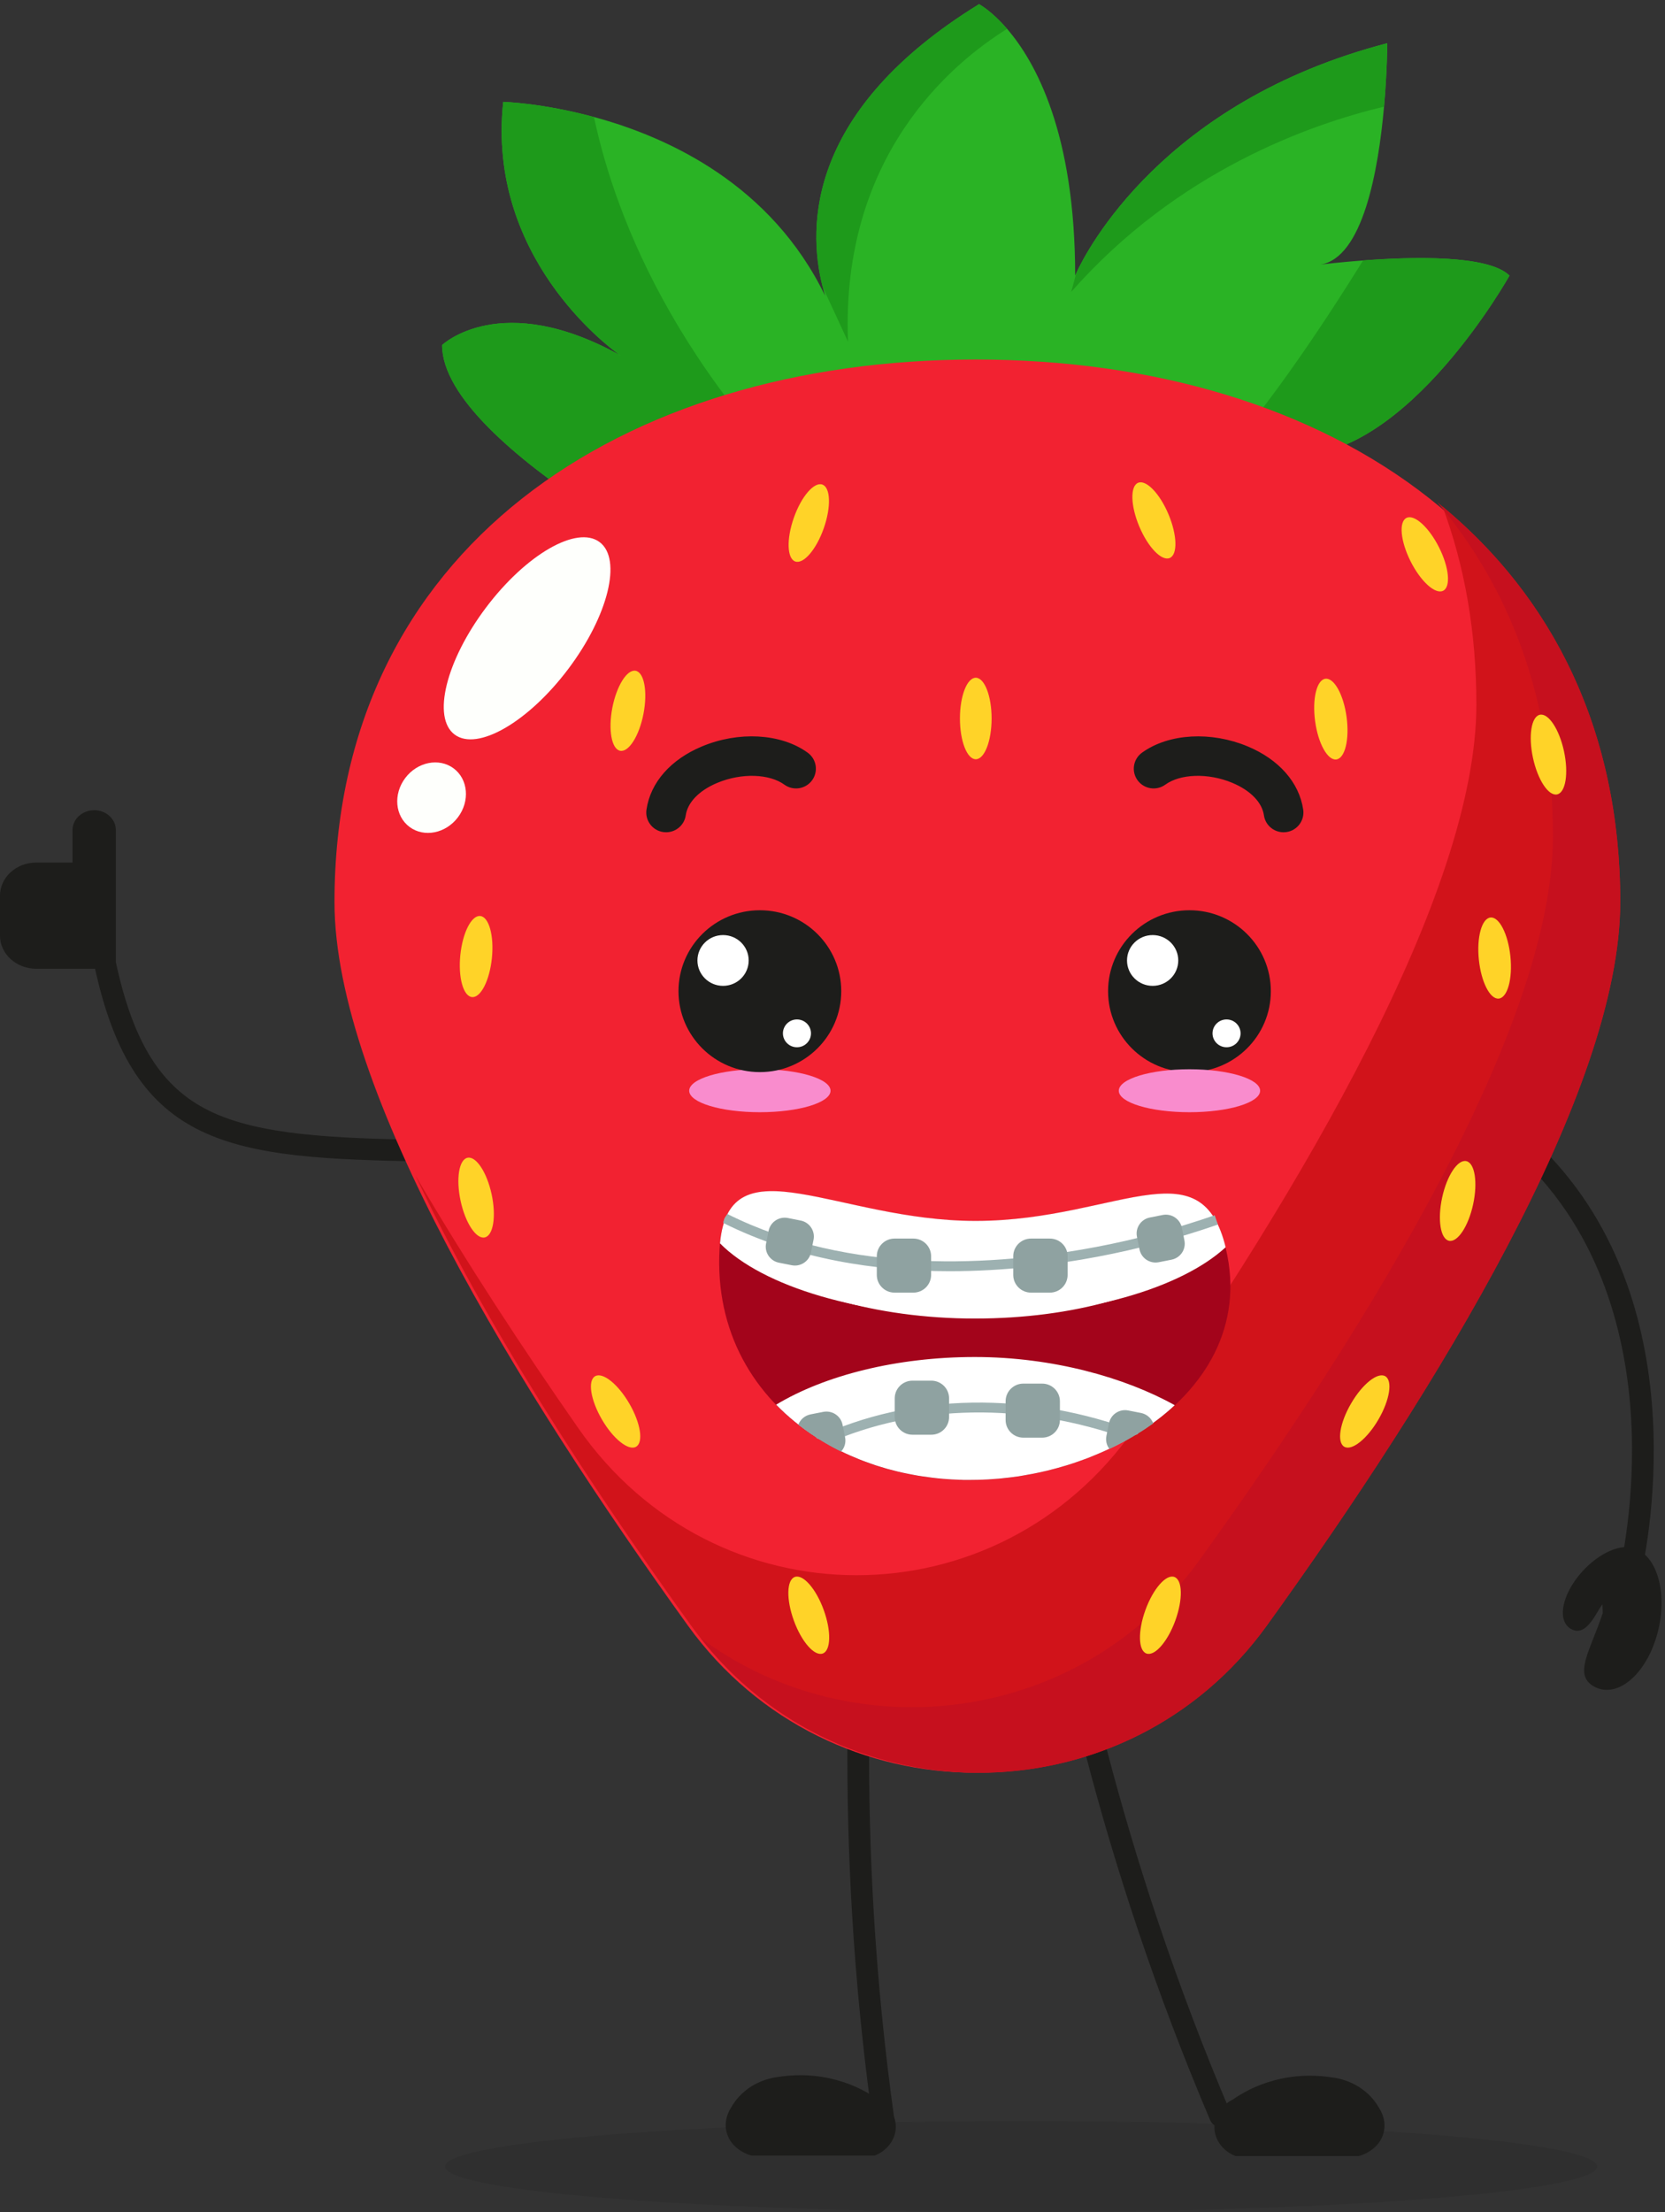 <svg width="125" height="166" viewBox="0 0 125 166" fill="none" xmlns="http://www.w3.org/2000/svg">
<rect x="0" y="0" width="125" height="166" fill="#333333" stroke="none"/>
<g clip-path="url(#clip0_2_127)">
<path d="M91.604 159.606C91.285 159.606 90.983 159.421 90.853 159.11C88.857 154.407 87.016 149.565 85.392 144.716C83.933 140.376 82.611 135.93 81.462 131.498C81.349 131.065 81.611 130.623 82.046 130.51C82.481 130.398 82.927 130.659 83.04 131.092C84.183 135.488 85.495 139.897 86.94 144.201C88.554 149.01 90.378 153.816 92.358 158.479C92.534 158.892 92.338 159.368 91.923 159.539C91.82 159.582 91.71 159.602 91.607 159.602L91.604 159.606Z" fill="#1D1D1B"/>
<path d="M66.309 159.771C65.907 159.771 65.558 159.477 65.502 159.07C64.798 154.014 64.286 148.861 63.977 143.758C63.702 139.19 63.582 134.556 63.625 129.978C63.628 129.529 63.997 129.169 64.449 129.176C64.901 129.179 65.26 129.546 65.256 129.995C65.213 134.533 65.333 139.131 65.605 143.662C65.911 148.722 66.419 153.832 67.117 158.849C67.18 159.292 66.868 159.701 66.422 159.764C66.386 159.771 66.346 159.771 66.309 159.771Z" fill="#1D1D1B"/>
<path d="M31.922 87.166C31.922 87.166 31.912 87.166 31.909 87.166C17.245 86.922 10.066 86.199 7.113 72.591C7.016 72.155 7.299 71.722 7.737 71.626C8.176 71.53 8.611 71.811 8.707 72.247C10.016 78.281 12.119 81.608 15.73 83.371C19.468 85.195 25.039 85.429 31.939 85.545C32.387 85.551 32.746 85.921 32.739 86.367C32.733 86.81 32.367 87.163 31.925 87.163L31.922 87.166Z" fill="#1D1D1B"/>
<path d="M7.073 60.803C6.173 60.803 5.445 61.47 5.445 62.295V64.73H2.721C1.216 64.73 -0.003 65.846 -0.003 67.223V70.206C-0.003 71.583 1.216 72.7 2.721 72.7H8.076C8.418 72.7 8.697 72.445 8.697 72.132V62.292C8.697 61.47 7.97 60.799 7.069 60.799L7.073 60.803Z" fill="#1D1D1B"/>
<path d="M122.291 119.307C122.224 119.307 122.154 119.297 122.088 119.28C121.653 119.168 121.39 118.729 121.5 118.293C121.517 118.227 122.703 113.53 122.503 107.453C122.321 101.887 120.902 93.973 115.188 87.903C114.879 87.576 114.899 87.064 115.228 86.757C115.557 86.449 116.072 86.469 116.381 86.796C119.068 89.653 121.091 93.115 122.394 97.085C123.43 100.246 124.018 103.73 124.134 107.449C124.334 113.761 123.131 118.501 123.081 118.699C122.988 119.066 122.656 119.307 122.294 119.307H122.291Z" fill="#1D1D1B"/>
<path d="M76.658 166C100.543 166 119.905 164.471 119.905 162.585C119.905 160.699 100.543 159.17 76.658 159.17C52.773 159.17 33.411 160.699 33.411 162.585C33.411 164.471 52.773 166 76.658 166Z" fill="black" fill-opacity="0.08"/>
<path d="M113.324 20.682C113.324 20.682 105.783 34.201 97.262 34.201L90.315 35.902L65.997 41.853L55.317 44.466C55.317 44.466 33.191 33.633 33.191 25.894C33.191 25.894 37.58 21.696 46.526 26.643C45.496 25.904 36.54 19.162 37.779 7.645C37.779 7.645 40.683 7.721 44.593 8.781C50.214 10.301 57.901 13.865 61.948 22.198C61.878 21.973 61.815 21.739 61.755 21.494C60.592 16.907 60.672 8.213 73.502 0.313C73.502 0.313 74.425 0.792 75.608 2.166C77.738 4.633 80.718 10 80.718 20.678C80.718 20.678 80.744 20.609 80.807 20.48C81.548 18.865 87.282 7.622 104.148 3.242C104.148 3.242 104.148 5.317 103.906 8.002C103.487 12.745 102.325 19.384 99.109 19.859C99.355 19.826 100.63 19.674 102.331 19.546C106.035 19.262 111.753 19.119 113.324 20.682Z" fill="#2AB325"/>
<path d="M65.997 41.853L55.317 44.466C55.317 44.466 33.191 33.632 33.191 25.894C33.191 25.894 37.606 21.669 46.603 26.693C46.045 26.303 36.51 19.509 37.779 7.648C37.779 7.648 40.683 7.724 44.593 8.785C46.221 16.437 51.154 29.348 66.001 41.856L65.997 41.853Z" fill="#1E9A1B"/>
<path d="M63.669 25.649L61.748 21.497C60.586 16.91 60.665 8.216 73.495 0.316C73.495 0.316 74.419 0.795 75.602 2.169C71.469 4.742 63.107 11.691 63.665 25.646L63.669 25.649Z" fill="#1E9A1B"/>
<path d="M104.145 3.246C104.145 3.246 104.145 5.32 103.903 8.005C98.318 9.336 88.398 12.854 80.422 21.904L80.804 20.487C81.545 18.872 87.279 7.629 104.145 3.249V3.246Z" fill="#1E9A1B"/>
<path d="M113.324 20.682C113.324 20.682 105.783 34.2 97.262 34.2L90.315 35.901C94.481 31.677 99.165 24.648 102.331 19.549C106.036 19.265 111.753 19.123 113.324 20.685V20.682Z" fill="#1E9A1B"/>
<path d="M121.404 67.699C121.404 81.862 107.673 104.222 94.876 121.985C84.266 136.716 62.253 136.716 51.639 121.985C38.842 104.222 25.112 81.862 25.112 67.699C25.112 41.179 46.669 26.98 73.259 26.98C99.85 26.98 121.407 41.183 121.407 67.699H121.404Z" fill="#F22231"/>
<path d="M121.639 67.702C121.639 81.862 107.909 104.226 95.112 121.985C84.501 136.72 62.489 136.72 51.878 121.985C44.294 111.462 36.381 99.314 31.195 88.22C35.005 94.733 39.254 101.207 43.407 107.165C53.669 121.896 74.94 121.896 85.199 107.165C97.564 89.402 110.839 67.041 110.839 52.879C110.839 47.389 109.946 42.428 108.298 38.012C116.563 44.862 121.643 54.834 121.643 67.705L121.639 67.702Z" fill="#D1131A"/>
<path d="M121.639 67.702C121.639 81.862 107.909 104.226 95.112 121.985C84.731 136.396 63.442 136.716 52.596 122.927C64.084 131.435 81.119 129.48 90.059 117.067C102.856 99.304 116.586 76.944 116.586 62.781C116.586 52.548 113.374 44.142 107.899 37.688C116.4 44.542 121.639 54.629 121.639 67.702Z" fill="#C6101E"/>
<path d="M61.845 39.641C61.287 41.236 60.327 42.352 59.705 42.138C59.084 41.923 59.034 40.456 59.596 38.861C60.154 37.266 61.114 36.149 61.735 36.364C62.356 36.579 62.406 38.045 61.845 39.641Z" fill="#FFD328"/>
<path d="M87.815 41.876C88.421 41.625 88.381 40.157 87.726 38.599C87.072 37.04 86.049 35.98 85.443 36.232C84.837 36.484 84.877 37.951 85.531 39.51C86.186 41.069 87.209 42.128 87.815 41.876Z" fill="#FFD328"/>
<path d="M73.256 56.978C73.913 56.978 74.445 55.608 74.445 53.919C74.445 52.23 73.913 50.861 73.256 50.861C72.599 50.861 72.067 52.23 72.067 53.919C72.067 55.608 72.599 56.978 73.256 56.978Z" fill="#FFD328"/>
<path d="M101.095 53.807C101.321 55.481 100.979 56.908 100.325 56.994C99.673 57.08 98.959 55.795 98.733 54.124C98.507 52.449 98.85 51.022 99.504 50.937C100.158 50.851 100.869 52.136 101.095 53.807Z" fill="#FFD328"/>
<path d="M101.428 105.332C100.577 106.795 100.351 108.245 100.923 108.572C101.491 108.899 102.644 107.978 103.491 106.518C104.341 105.055 104.567 103.605 103.996 103.278C103.424 102.951 102.275 103.872 101.428 105.332Z" fill="#FFD328"/>
<path d="M61.838 120.813C62.416 122.402 62.386 123.868 61.765 124.089C61.144 124.311 60.177 123.208 59.599 121.619C59.021 120.03 59.051 118.564 59.672 118.342C60.29 118.121 61.26 119.224 61.838 120.813Z" fill="#FFD328"/>
<path d="M85.997 120.813C85.418 122.402 85.448 123.868 86.07 124.089C86.688 124.311 87.658 123.208 88.236 121.619C88.814 120.03 88.784 118.564 88.163 118.342C87.545 118.121 86.575 119.224 85.997 120.813Z" fill="#FFD328"/>
<path d="M42.663 50.202C45.667 46.213 46.719 41.949 45.012 40.679C43.305 39.408 39.486 41.613 36.482 45.602C33.478 49.592 32.427 53.855 34.133 55.126C35.84 56.396 39.659 54.192 42.663 50.202Z" fill="#FEFFFC"/>
<path d="M34.38 61.333C35.294 60.12 35.149 58.477 34.056 57.663C32.963 56.85 31.337 57.175 30.423 58.388C29.509 59.602 29.654 61.245 30.747 62.058C31.84 62.871 33.467 62.547 34.38 61.333Z" fill="#FEFFFC"/>
<path d="M36.909 89.627C37.264 91.278 37.035 92.728 36.39 92.864C35.746 93.002 34.935 91.774 34.58 90.122C34.224 88.471 34.454 87.021 35.098 86.885C35.743 86.747 36.553 87.975 36.909 89.627Z" fill="#FFD328"/>
<path d="M108.268 89.878C107.912 91.529 108.142 92.979 108.786 93.115C109.431 93.25 110.241 92.025 110.597 90.373C110.952 88.722 110.723 87.272 110.079 87.136C109.434 87.001 108.623 88.226 108.268 89.878Z" fill="#FFD328"/>
<path d="M47.247 105.332C48.097 106.795 48.323 108.245 47.752 108.572C47.184 108.899 46.031 107.978 45.184 106.518C44.334 105.055 44.108 103.605 44.679 103.278C45.25 102.951 46.4 103.872 47.247 105.332Z" fill="#FFD328"/>
<path d="M36.929 71.903C36.756 73.585 36.088 74.892 35.434 74.826C34.779 74.76 34.387 73.347 34.56 71.665C34.733 69.984 35.4 68.676 36.055 68.742C36.709 68.808 37.101 70.222 36.929 71.903Z" fill="#FFD328"/>
<path d="M48.31 53.566C47.988 55.224 47.204 56.465 46.559 56.343C45.915 56.218 45.653 54.774 45.971 53.116C46.294 51.458 47.078 50.216 47.722 50.339C48.367 50.464 48.629 51.907 48.31 53.566Z" fill="#FFD328"/>
<path d="M108.032 41.071C108.793 42.58 108.932 44.04 108.344 44.334C107.756 44.628 106.663 43.64 105.903 42.131C105.142 40.621 105.002 39.161 105.59 38.868C106.178 38.574 107.271 39.561 108.032 41.071Z" fill="#FFD328"/>
<path d="M111.025 72.016C111.198 73.697 111.866 75.005 112.52 74.939C113.175 74.873 113.567 73.459 113.394 71.778C113.221 70.097 112.553 68.789 111.899 68.855C111.244 68.921 110.852 70.334 111.025 72.016Z" fill="#FFD328"/>
<path d="M117.417 56.38C117.772 58.031 117.543 59.481 116.899 59.616C116.254 59.755 115.444 58.526 115.088 56.875C114.733 55.224 114.962 53.774 115.606 53.638C116.251 53.503 117.062 54.728 117.417 56.38Z" fill="#FFD328"/>
<path d="M85.807 107.312C85.466 107.536 85.114 107.754 84.751 107.956C84.655 108.012 84.555 108.067 84.458 108.122C84.191 108.27 83.921 108.41 83.647 108.546C83.394 108.668 83.142 108.789 82.883 108.907C82.757 108.966 82.627 109.025 82.494 109.08C82.364 109.136 82.234 109.191 82.101 109.242C81.968 109.298 81.838 109.349 81.704 109.401C81.59 109.445 81.475 109.489 81.36 109.53C80.793 109.74 80.214 109.932 79.621 110.101C79.518 110.131 79.414 110.16 79.31 110.189C79.217 110.215 79.121 110.237 79.028 110.263C78.891 110.3 78.754 110.333 78.617 110.366C78.406 110.418 78.191 110.466 77.976 110.514C77.839 110.543 77.701 110.573 77.564 110.598C77.32 110.646 77.079 110.691 76.834 110.731C76.704 110.753 76.571 110.775 76.441 110.797C76.226 110.827 76.015 110.856 75.8 110.886C75.552 110.915 75.303 110.945 75.059 110.967C75.037 110.967 75.014 110.967 74.988 110.974C74.714 110.996 74.44 111.019 74.166 111.033C73.721 111.059 73.272 111.074 72.828 111.074C72.694 111.074 72.557 111.074 72.424 111.074C72.342 111.074 72.264 111.074 72.183 111.066C72.083 111.066 71.979 111.066 71.879 111.055C71.734 111.055 71.593 111.041 71.449 111.037C71.219 111.022 70.997 111.008 70.774 110.989C70.656 110.978 70.544 110.971 70.43 110.956C70.166 110.93 69.903 110.897 69.644 110.86C69.514 110.845 69.388 110.823 69.255 110.805C69.051 110.775 68.851 110.739 68.65 110.705C68.513 110.683 68.376 110.657 68.243 110.628C68.069 110.595 67.898 110.558 67.724 110.521C67.587 110.488 67.45 110.455 67.316 110.425C67.075 110.366 66.834 110.304 66.597 110.237C66.404 110.182 66.212 110.123 66.019 110.064C66.004 110.057 65.986 110.053 65.971 110.049C65.893 110.027 65.815 110.002 65.741 109.976C65.511 109.902 65.285 109.825 65.059 109.74C64.859 109.67 64.666 109.592 64.47 109.511C64.24 109.419 64.01 109.323 63.784 109.224C63.554 109.125 63.336 109.021 63.113 108.911C62.895 108.804 62.676 108.69 62.461 108.575C62.283 108.48 62.098 108.376 61.923 108.273C61.864 108.236 61.805 108.207 61.749 108.17C61.597 108.078 61.449 107.99 61.304 107.894C61.271 107.875 61.242 107.853 61.212 107.835C56.597 104.846 53.662 99.934 54.021 93.699C54.262 89.487 56.52 89.031 60.063 89.602C63.476 90.147 68.08 91.639 73.228 91.639C78.743 91.639 83.139 90.044 86.337 89.668C89.228 89.325 91.144 89.978 92.03 93.703C93.405 99.492 90.485 104.26 85.804 107.33L85.807 107.312Z" fill="#A3041B"/>
<path d="M57.047 83.467C59.977 83.467 62.353 82.745 62.353 81.855C62.353 80.965 59.977 80.243 57.047 80.243C54.117 80.243 51.742 80.965 51.742 81.855C51.742 82.745 54.117 83.467 57.047 83.467Z" fill="#F98CCD"/>
<path d="M57.047 80.458C60.422 80.458 63.157 77.739 63.157 74.384C63.157 71.029 60.422 68.31 57.047 68.31C53.673 68.31 50.938 71.029 50.938 74.384C50.938 77.739 53.673 80.458 57.047 80.458Z" fill="#1D1D1B"/>
<path d="M54.283 73.984C55.346 73.984 56.207 73.131 56.207 72.078C56.207 71.026 55.346 70.173 54.283 70.173C53.221 70.173 52.36 71.026 52.36 72.078C52.36 73.131 53.221 73.984 54.283 73.984Z" fill="white"/>
<path d="M59.831 78.592C60.413 78.592 60.885 78.124 60.885 77.548C60.885 76.972 60.413 76.504 59.831 76.504C59.25 76.504 58.778 76.972 58.778 77.548C58.778 78.124 59.25 78.592 59.831 78.592Z" fill="white"/>
<path d="M89.299 80.458C92.673 80.458 95.408 77.739 95.408 74.384C95.408 71.029 92.673 68.31 89.299 68.31C85.925 68.31 83.189 71.029 83.189 74.384C83.189 77.739 85.925 80.458 89.299 80.458Z" fill="#1D1D1B"/>
<path d="M86.535 73.984C87.597 73.984 88.458 73.131 88.458 72.078C88.458 71.026 87.597 70.173 86.535 70.173C85.473 70.173 84.611 71.026 84.611 72.078C84.611 73.131 85.473 73.984 86.535 73.984Z" fill="white"/>
<path d="M92.083 78.592C92.665 78.592 93.136 78.124 93.136 77.548C93.136 76.972 92.665 76.504 92.083 76.504C91.501 76.504 91.03 76.972 91.03 77.548C91.03 78.124 91.501 78.592 92.083 78.592Z" fill="white"/>
<path d="M50.008 61.981C49.958 61.981 49.912 61.978 49.862 61.972C49.307 61.892 48.925 61.38 49.005 60.832C49.274 58.969 50.682 57.377 52.872 56.459C55.493 55.359 58.503 55.524 60.36 56.872C60.812 57.199 60.911 57.83 60.582 58.279C60.254 58.728 59.619 58.827 59.167 58.5C57.885 57.569 55.619 57.493 53.659 58.315C52.144 58.949 51.178 59.973 51.011 61.119C50.938 61.621 50.506 61.981 50.011 61.981H50.008Z" fill="#1D1D1B" stroke="#1D1D1B" stroke-width="0.952" stroke-miterlimit="10"/>
<path d="M89.299 83.467C92.229 83.467 94.604 82.745 94.604 81.855C94.604 80.965 92.229 80.243 89.299 80.243C86.368 80.243 83.993 80.965 83.993 81.855C83.993 82.745 86.368 83.467 89.299 83.467Z" fill="#F98CCD"/>
<path d="M96.361 61.982C95.866 61.982 95.431 61.618 95.361 61.12C95.195 59.973 94.228 58.953 92.713 58.315C90.753 57.493 88.488 57.569 87.205 58.5C86.754 58.827 86.119 58.728 85.79 58.279C85.461 57.83 85.561 57.199 86.013 56.872C87.87 55.528 90.88 55.359 93.501 56.459C95.687 57.377 97.095 58.969 97.368 60.832C97.448 61.384 97.062 61.892 96.511 61.972C96.461 61.978 96.414 61.982 96.365 61.982H96.361Z" fill="#1D1D1B" stroke="#1D1D1B" stroke-width="0.952" stroke-miterlimit="10"/>
<path d="M54.831 158.268C55.014 157.918 55.419 157.261 56.217 156.702C57.094 156.088 57.981 155.92 58.403 155.867C59.283 155.728 60.904 155.579 62.798 156.095C64.213 156.478 65.25 157.089 65.894 157.538C66.711 157.944 67.233 158.714 67.253 159.553C67.276 160.497 66.652 161.376 65.678 161.762H56.4C56.29 161.733 55.038 161.386 54.612 160.213C54.254 159.232 54.745 158.4 54.825 158.268H54.831Z" fill="#1D1D1B"/>
<path d="M103.594 158.304C103.411 157.954 103.006 157.297 102.209 156.739C101.332 156.124 100.445 155.956 100.023 155.903C99.142 155.764 97.521 155.616 95.627 156.131C94.212 156.514 93.176 157.125 92.531 157.574C91.714 157.98 91.192 158.75 91.172 159.589C91.149 160.534 91.774 161.412 92.747 161.799H102.026C102.135 161.769 103.388 161.422 103.813 160.25C104.172 159.269 103.68 158.436 103.601 158.304H103.594Z" fill="#1D1D1B"/>
<path d="M118.49 118.286C119.739 116.717 121.52 115.822 122.593 116.182C122.742 116.212 122.895 116.268 123.054 116.354C124.666 117.236 125.217 120.241 124.287 123.062C123.357 125.883 121.297 127.455 119.686 126.573C118.075 125.691 119.393 123.878 120.327 121.054C120.314 120.826 120.307 120.608 120.304 120.393C120.178 120.559 120.058 120.753 119.922 120.988C119.31 122.045 118.722 122.653 117.985 122.269C116.942 121.728 117.171 119.944 118.493 118.283L118.49 118.286Z" fill="#1D1D1B"/>
<path d="M90.063 94.287C87.063 97.045 80.634 98.951 73.186 98.951C65.738 98.951 58.908 96.926 56.037 94.026C56.353 90.565 58.35 90.195 61.426 90.691C64.486 91.179 68.612 92.517 73.229 92.517C78.169 92.517 82.109 91.087 84.98 90.75C87.551 90.443 89.262 91.014 90.063 94.287Z" fill="white"/>
<path d="M88.194 105.454C87.468 106.129 86.671 106.748 85.811 107.311C85.466 107.536 85.114 107.754 84.754 107.956C84.654 108.012 84.558 108.067 84.462 108.122C84.191 108.27 83.921 108.41 83.65 108.546C83.398 108.671 83.142 108.789 82.886 108.907C82.76 108.966 82.627 109.025 82.497 109.077C82.368 109.132 82.238 109.187 82.108 109.239C81.975 109.294 81.841 109.346 81.708 109.401C81.597 109.445 81.482 109.486 81.363 109.53C80.796 109.74 80.218 109.931 79.629 110.097C79.521 110.127 79.417 110.156 79.314 110.186C79.221 110.212 79.124 110.234 79.032 110.259C78.895 110.296 78.757 110.333 78.62 110.366C78.409 110.418 78.194 110.466 77.979 110.51C77.842 110.539 77.705 110.569 77.568 110.595C77.323 110.643 77.082 110.687 76.838 110.727C76.708 110.75 76.575 110.772 76.445 110.794C76.23 110.82 76.015 110.849 75.8 110.879C75.555 110.908 75.307 110.937 75.059 110.96C75.036 110.96 75.014 110.96 74.988 110.967C74.714 110.989 74.44 111.011 74.165 111.026C73.721 111.052 73.272 111.063 72.827 111.063H72.423C72.342 111.063 72.264 111.063 72.182 111.055C72.079 111.055 71.979 111.055 71.879 111.044C71.734 111.041 71.589 111.033 71.448 111.026C71.219 111.011 70.993 110.996 70.774 110.978C70.655 110.967 70.54 110.956 70.429 110.945C70.162 110.919 69.903 110.886 69.644 110.849C69.51 110.834 69.384 110.816 69.254 110.794C69.05 110.768 68.85 110.731 68.65 110.694C68.513 110.672 68.376 110.646 68.243 110.617C68.072 110.584 67.898 110.547 67.727 110.51C67.59 110.477 67.453 110.447 67.32 110.414C67.079 110.355 66.838 110.289 66.597 110.226C66.408 110.171 66.215 110.112 66.022 110.053C66.004 110.046 65.989 110.042 65.974 110.038C65.893 110.016 65.815 109.99 65.741 109.965C65.515 109.887 65.285 109.81 65.059 109.725C64.862 109.655 64.666 109.581 64.469 109.5C64.24 109.408 64.01 109.312 63.788 109.213C63.558 109.11 63.335 109.007 63.113 108.896C62.898 108.789 62.679 108.675 62.464 108.561C62.283 108.461 62.101 108.362 61.927 108.259C61.868 108.222 61.808 108.192 61.753 108.155C61.601 108.063 61.453 107.975 61.304 107.879C61.275 107.861 61.245 107.842 61.215 107.82C60.133 107.12 59.147 106.317 58.269 105.414C61.927 103.209 67.335 101.837 73.183 101.837C79.032 101.837 84.486 103.386 88.194 105.454Z" fill="white"/>
<path d="M73.187 98.803C64.618 98.803 57.257 96.544 54.054 93.309C54.407 89.447 56.634 89.034 60.066 89.587C63.48 90.132 68.083 91.624 73.235 91.624C78.746 91.624 83.142 90.029 86.344 89.653C89.213 89.31 91.122 89.948 92.015 93.6C88.668 96.677 81.496 98.803 73.187 98.803Z" fill="white"/>
<path d="M91.189 91.201C88.235 92.221 85.236 93.025 82.278 93.581C74.74 95.004 63.828 95.722 54.599 91.101C54.573 91.164 54.536 91.223 54.484 91.274C54.451 91.326 54.418 91.378 54.392 91.429C54.369 91.492 54.343 91.554 54.332 91.621C54.325 91.643 54.314 91.665 54.306 91.687C54.306 91.717 54.299 91.746 54.295 91.775C59.736 94.495 65.73 95.398 71.3 95.398C75.362 95.398 79.195 94.919 82.419 94.307C85.41 93.743 88.446 92.933 91.437 91.897L91.192 91.201H91.189Z" fill="#9DB1B1"/>
<path d="M68.569 92.948H67.16C66.423 92.948 65.826 93.541 65.826 94.274V95.678C65.826 96.411 66.423 97.005 67.16 97.005H68.569C69.305 97.005 69.903 96.411 69.903 95.678V94.274C69.903 93.541 69.305 92.948 68.569 92.948Z" fill="#8FA2A1"/>
<path d="M57.512 93.32L57.704 92.366C57.837 91.705 58.486 91.274 59.151 91.406L60.111 91.596C60.776 91.728 61.21 92.374 61.077 93.035L60.885 93.989C60.752 94.651 60.103 95.082 59.438 94.95L58.478 94.759C57.813 94.627 57.38 93.981 57.512 93.32Z" fill="#8FA2A1"/>
<path d="M87.282 91.179L86.322 91.369C85.656 91.501 85.223 92.146 85.356 92.808L85.548 93.762C85.681 94.425 86.329 94.855 86.996 94.723L87.955 94.532C88.621 94.4 89.054 93.755 88.921 93.093L88.729 92.139C88.596 91.476 87.948 91.046 87.282 91.179Z" fill="#8FA2A1"/>
<path d="M78.817 92.948H77.405C76.668 92.948 76.07 93.541 76.07 94.274V95.678C76.07 96.411 76.668 97.005 77.405 97.005H78.817C79.554 97.005 80.151 96.411 80.151 95.678V94.274C80.151 93.541 79.554 92.948 78.817 92.948Z" fill="#8FA2A1"/>
<path d="M84.799 107.872C84.862 107.813 84.936 107.776 85.021 107.754C85.125 107.713 85.236 107.687 85.34 107.654C85.366 107.639 85.396 107.628 85.422 107.614L85.47 107.492C77.268 104.382 68.454 104.522 61.286 107.883L61.308 107.934C61.308 107.934 61.341 107.945 61.36 107.949C61.467 107.99 61.575 108.034 61.675 108.085C61.782 108.141 61.886 108.207 61.983 108.281C62.012 108.299 62.038 108.321 62.068 108.343C68.813 105.344 76.986 105.218 84.673 107.989C84.71 107.942 84.747 107.897 84.799 107.868V107.872Z" fill="#9DB1B1"/>
<path d="M78.239 103.833H76.83C76.093 103.833 75.496 104.427 75.496 105.159V106.563C75.496 107.296 76.093 107.89 76.83 107.89H78.239C78.975 107.89 79.573 107.296 79.573 106.563V105.159C79.573 104.427 78.975 103.833 78.239 103.833Z" fill="#8FA2A1"/>
<path d="M69.918 103.612H68.506C67.769 103.612 67.171 104.206 67.171 104.938V106.342C67.171 107.075 67.769 107.669 68.506 107.669H69.918C70.655 107.669 71.252 107.075 71.252 106.342V104.938C71.252 104.206 70.655 103.612 69.918 103.612Z" fill="#8FA2A1"/>
<path d="M86.582 106.821C86.37 106.972 86.155 107.12 85.937 107.264C85.592 107.488 85.24 107.706 84.88 107.908C84.78 107.964 84.684 108.019 84.588 108.074C84.317 108.222 84.046 108.362 83.776 108.498C83.613 108.579 83.45 108.656 83.287 108.734C83.083 108.469 82.994 108.115 83.064 107.761L83.257 106.807C83.391 106.147 84.039 105.716 84.703 105.849L85.662 106.037C86.1 106.125 86.437 106.431 86.582 106.821Z" fill="#8FA2A1"/>
<path d="M63.142 108.933C62.942 108.833 62.735 108.73 62.535 108.619C62.353 108.524 62.171 108.42 61.997 108.317C61.938 108.28 61.879 108.251 61.823 108.214C61.671 108.122 61.523 108.034 61.374 107.938C61.345 107.919 61.315 107.901 61.285 107.879C60.819 107.577 60.366 107.252 59.936 106.913C60.081 106.53 60.414 106.232 60.848 106.143L61.804 105.955C62.472 105.823 63.12 106.254 63.254 106.913L63.446 107.868C63.524 108.266 63.402 108.656 63.142 108.933Z" fill="#8FA2A1"/>
</g>
<defs>
<clipPath id="clip0_2_127">
<rect width="124.739" height="165.684" fill="white" transform="translate(0 0.316)"/>
</clipPath>
</defs>
</svg>
